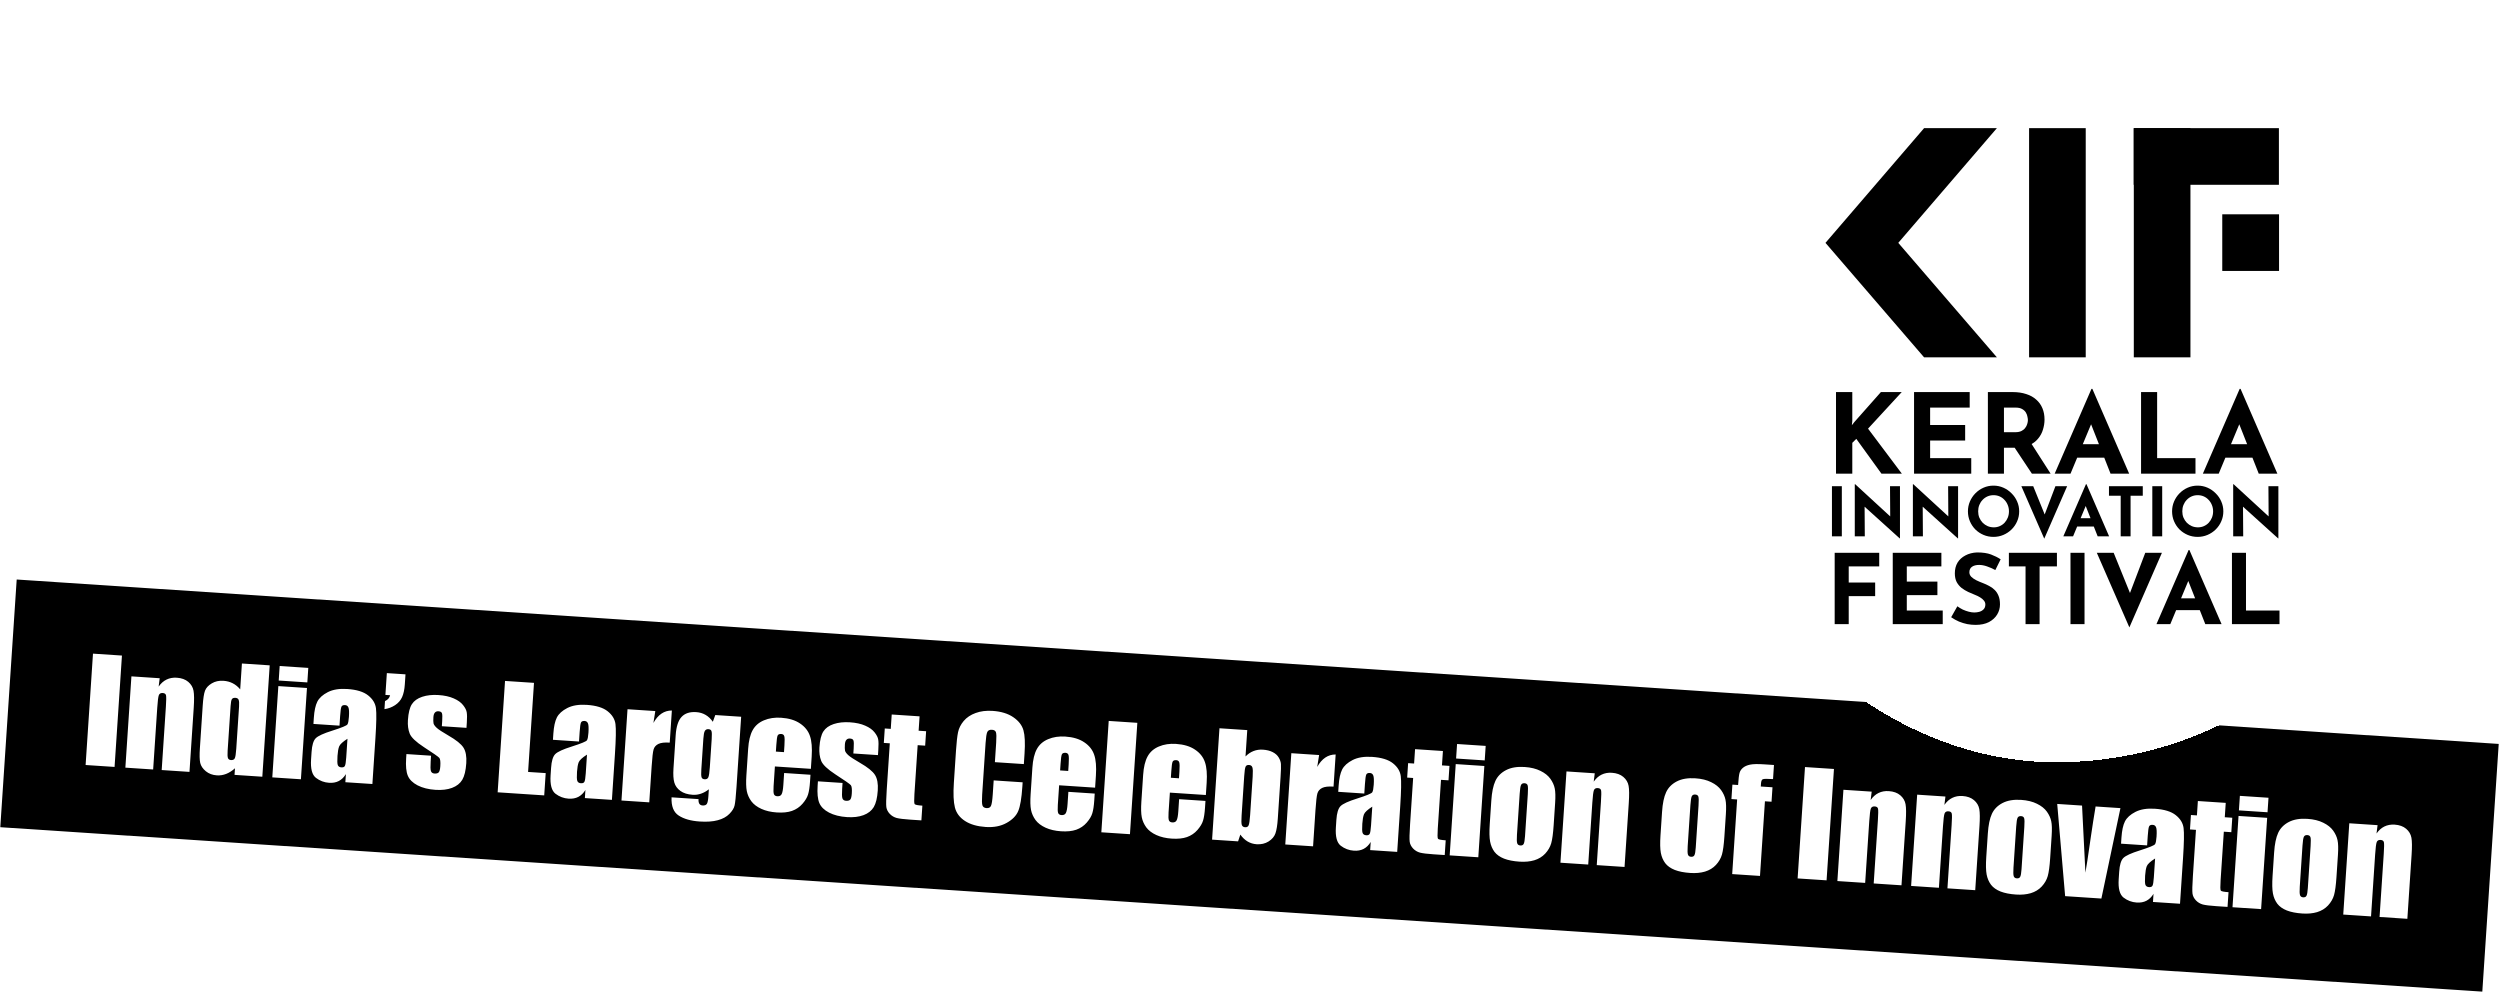 <svg width="997" height="396" viewBox="0 0 997 396" fill="none" xmlns="http://www.w3.org/2000/svg">
<rect x="7.126" y="231.639" width="991" height="98" transform="rotate(3.79 7.126 231.639)" fill="#E8422E" stroke="#0D99FF" style="fill:#E8422E;fill:color(display-p3 0.91 0.259 0.18);fill-opacity:1;stroke:#0D99FF;stroke:color(display-p3 0.051 0.6 1);stroke-opacity:1;"/>
<path d="M48.632 261.436L45.689 305.85L34.14 305.085L37.082 260.671L48.632 261.436ZM63.683 270.479L63.269 273.813C64.162 272.531 65.207 271.599 66.403 271.017C67.618 270.418 68.984 270.169 70.502 270.27C72.404 270.396 73.929 270.947 75.077 271.923C76.225 272.899 76.927 274.084 77.183 275.479C77.441 276.855 77.465 279.134 77.254 282.317L75.564 307.829L64.481 307.095L66.151 281.884C66.317 279.379 66.336 277.846 66.208 277.287C66.079 276.727 65.64 276.422 64.891 276.373C64.104 276.321 63.589 276.608 63.346 277.235C63.103 277.843 62.891 279.519 62.709 282.262L61.079 306.87L49.996 306.136L52.408 269.732L63.683 270.479ZM107.557 265.34L104.615 309.754L93.532 309.02L93.707 306.386C92.573 307.413 91.403 308.162 90.196 308.633C88.99 309.104 87.746 309.298 86.466 309.213C84.747 309.099 83.286 308.552 82.083 307.572C80.882 306.574 80.138 305.469 79.851 304.256C79.582 303.044 79.537 301.094 79.715 298.405L80.843 281.37C81.029 278.572 81.334 276.599 81.759 275.451C82.202 274.305 83.093 273.335 84.431 272.542C85.771 271.731 87.328 271.384 89.102 271.502C90.473 271.592 91.71 271.922 92.811 272.491C93.93 273.061 94.924 273.871 95.791 274.921L96.475 264.606L107.557 265.34ZM95.337 281.779C95.425 280.444 95.366 279.54 95.158 279.067C94.969 278.595 94.536 278.337 93.859 278.292C93.201 278.248 92.739 278.429 92.474 278.834C92.227 279.222 92.057 280.129 91.963 281.555L90.781 299.387C90.683 300.868 90.728 301.854 90.916 302.344C91.105 302.815 91.511 303.072 92.133 303.113C92.846 303.16 93.338 302.936 93.61 302.439C93.883 301.925 94.087 300.653 94.221 298.622L95.337 281.779ZM122.947 266.359L122.564 272.148L111.152 271.392L111.535 265.603L122.947 266.359ZM122.417 274.37L120.005 310.773L108.593 310.017L111.004 273.614L122.417 274.37ZM135.391 289.392L124.994 288.703L125.156 286.261C125.342 283.445 125.806 281.299 126.546 279.823C127.307 278.331 128.704 277.064 130.738 276.023C132.773 274.982 135.354 274.566 138.481 274.773C142.23 275.021 145.011 275.876 146.825 277.337C148.64 278.78 149.675 280.483 149.931 282.447C150.187 284.393 150.117 288.374 149.718 294.391L148.508 312.661L137.727 311.947L137.941 308.71C137.178 309.964 136.236 310.884 135.113 311.471C134.01 312.041 132.718 312.277 131.236 312.178C129.298 312.05 127.55 311.392 125.994 310.206C124.457 309.002 123.811 306.562 124.054 302.886L124.252 299.896C124.433 297.171 124.986 295.343 125.911 294.412C126.836 293.481 129.043 292.47 132.531 291.379C136.265 290.194 138.277 289.362 138.565 288.886C138.854 288.409 139.049 287.411 139.149 285.893C139.275 283.991 139.211 282.747 138.956 282.161C138.72 281.557 138.273 281.234 137.615 281.19C136.865 281.141 136.382 281.357 136.167 281.838C135.952 282.302 135.778 283.548 135.643 285.578L135.391 289.392ZM138.572 294.617C136.712 295.798 135.606 296.818 135.255 297.676C134.923 298.536 134.702 299.789 134.593 301.435C134.468 303.318 134.507 304.542 134.708 305.107C134.928 305.672 135.403 305.98 136.135 306.028C136.83 306.074 137.292 305.893 137.521 305.486C137.769 305.062 137.954 303.935 138.075 302.106L138.572 294.617ZM161.71 268.927L161.446 272.905C161.309 274.972 160.949 276.665 160.366 277.986C159.784 279.288 158.849 280.365 157.562 281.217C156.294 282.051 154.881 282.582 153.323 282.81L153.536 279.6C154.673 279.069 155.349 278.287 155.565 277.255L153.699 277.131L154.275 268.435L161.71 268.927ZM186.031 290.266L176.21 289.616L176.341 287.641C176.452 285.958 176.422 284.891 176.25 284.439C176.097 283.969 175.637 283.709 174.869 283.658C174.247 283.617 173.767 283.796 173.428 284.197C173.09 284.578 172.894 285.181 172.84 286.004C172.766 287.119 172.784 287.947 172.896 288.487C173.026 289.01 173.455 289.608 174.182 290.281C174.927 290.955 176.468 291.966 178.803 293.314C181.917 295.101 183.932 296.722 184.845 298.178C185.759 299.635 186.128 301.689 185.953 304.341C185.756 307.304 185.224 309.519 184.355 310.986C183.488 312.435 182.122 313.51 180.256 314.213C178.411 314.899 176.217 315.158 173.675 314.99C170.858 314.803 168.473 314.204 166.52 313.193C164.585 312.183 163.292 310.904 162.641 309.354C161.991 307.805 161.766 305.512 161.967 302.477L162.083 300.721L171.904 301.371L171.752 303.676C171.622 305.633 171.657 306.912 171.856 307.513C172.073 308.115 172.547 308.44 173.279 308.489C174.065 308.541 174.627 308.385 174.963 308.022C175.301 307.64 175.511 306.818 175.595 305.556C175.71 303.819 175.581 302.717 175.208 302.252C174.816 301.785 172.753 300.344 169.019 297.929C165.885 295.885 164.01 294.098 163.395 292.569C162.781 291.022 162.542 289.225 162.678 287.176C162.87 284.269 163.396 282.154 164.255 280.834C165.115 279.494 166.485 278.511 168.363 277.882C170.26 277.254 172.424 277.021 174.857 277.182C177.271 277.342 179.299 277.789 180.94 278.522C182.601 279.238 183.846 280.129 184.676 281.194C185.523 282.261 186.01 283.23 186.136 284.102C186.28 284.974 186.292 286.325 186.171 288.154L186.031 290.266ZM212.954 272.322L210.601 307.847L217.624 308.313L217.035 317.201L198.463 315.971L201.405 271.557L212.954 272.322ZM230.912 295.719L220.515 295.031L220.677 292.589C220.863 289.773 221.327 287.627 222.068 286.151C222.828 284.659 224.225 283.392 226.259 282.351C228.294 281.31 230.875 280.893 234.002 281.1C237.751 281.349 240.533 282.204 242.346 283.665C244.161 285.107 245.196 286.811 245.452 288.775C245.709 290.721 245.638 294.702 245.239 300.719L244.029 318.989L233.248 318.275L233.462 315.038C232.7 316.292 231.757 317.212 230.634 317.799C229.531 318.369 228.239 318.604 226.757 318.506C224.819 318.378 223.071 317.72 221.515 316.533C219.979 315.329 219.332 312.889 219.575 309.213L219.774 306.223C219.954 303.498 220.507 301.67 221.432 300.74C222.357 299.809 224.564 298.798 228.053 297.707C231.787 296.521 233.798 295.69 234.087 295.213C234.375 294.737 234.57 293.739 234.671 292.221C234.797 290.319 234.732 289.075 234.477 288.489C234.241 287.885 233.795 287.562 233.136 287.518C232.386 287.468 231.904 287.684 231.688 288.166C231.474 288.63 231.299 289.876 231.165 291.906L230.912 295.719ZM234.093 300.945C232.233 302.126 231.127 303.146 230.777 304.004C230.444 304.864 230.223 306.116 230.114 307.762C229.99 309.646 230.028 310.87 230.229 311.435C230.449 312 230.925 312.307 231.656 312.356C232.351 312.402 232.813 312.221 233.042 311.814C233.291 311.389 233.475 310.263 233.597 308.434L234.093 300.945ZM261.336 283.573L260.581 288.317C262.417 285.003 264.869 283.347 267.937 283.348L267.088 296.16C265.058 296.025 263.549 296.201 262.562 296.686C261.574 297.172 260.938 297.901 260.653 298.874C260.37 299.829 260.111 302.071 259.877 305.601L258.925 319.976L247.842 319.242L250.254 282.838L261.336 283.573ZM295.573 285.84L293.715 313.877C293.465 317.663 293.211 320.107 292.954 321.211C292.717 322.297 292.027 323.418 290.885 324.573C289.742 325.746 288.198 326.59 286.254 327.104C284.327 327.638 281.927 327.809 279.056 327.619C275.526 327.385 272.732 326.594 270.672 325.245C268.611 323.915 267.66 321.491 267.819 317.975L278.573 318.687C278.466 320.297 278.998 321.14 280.169 321.218C281.01 321.274 281.584 321.064 281.891 320.588C282.198 320.112 282.404 319.088 282.508 317.515L282.69 314.772C281.682 315.569 280.633 316.151 279.543 316.52C278.472 316.89 277.36 317.037 276.208 316.96C274.214 316.828 272.595 316.317 271.35 315.426C270.123 314.537 269.315 313.427 268.925 312.097C268.537 310.749 268.423 308.867 268.583 306.453L269.459 293.231C269.688 289.774 270.474 287.328 271.818 285.893C273.162 284.457 275.106 283.823 277.648 283.992C279.038 284.084 280.281 284.451 281.377 285.093C282.492 285.736 283.46 286.655 284.281 287.848L285.258 285.157L295.573 285.84ZM283.823 294.761C283.933 293.097 283.903 292.029 283.732 291.559C283.579 291.089 283.174 290.833 282.515 290.789C281.875 290.747 281.4 290.982 281.091 291.494C280.801 291.989 280.605 293.005 280.503 294.541L279.693 306.776C279.585 308.404 279.615 309.471 279.784 309.978C279.953 310.467 280.358 310.733 280.998 310.775C281.73 310.824 282.225 310.562 282.483 309.992C282.741 309.421 282.939 308.102 283.076 306.036L283.823 294.761ZM323.376 306.611L309.028 305.661L308.507 313.534C308.398 315.18 308.446 316.249 308.652 316.74C308.859 317.231 309.3 317.499 309.977 317.544C310.818 317.6 311.397 317.326 311.712 316.722C312.047 316.102 312.275 314.886 312.394 313.075L312.712 308.275L323.219 308.971L323.041 311.659C322.892 313.908 322.631 315.627 322.259 316.815C321.904 318.004 321.161 319.249 320.027 320.552C318.894 321.854 317.5 322.8 315.844 323.388C314.208 323.96 312.183 324.165 309.769 324.005C307.428 323.85 305.384 323.375 303.637 322.58C301.889 321.784 300.551 320.768 299.623 319.531C298.714 318.277 298.114 316.933 297.824 315.499C297.534 314.047 297.479 311.968 297.658 309.261L298.361 298.645C298.572 295.462 299.168 292.985 300.149 291.213C301.131 289.423 302.632 288.108 304.653 287.269C306.676 286.411 308.958 286.066 311.5 286.234C314.609 286.44 317.13 287.204 319.063 288.526C321.015 289.831 322.329 291.489 323.004 293.499C323.699 295.492 323.929 298.253 323.695 301.783L323.376 306.611ZM312.658 299.95L312.834 297.289C312.959 295.405 312.939 294.182 312.774 293.62C312.609 293.058 312.216 292.757 311.594 292.716C310.826 292.665 310.335 292.871 310.12 293.334C309.907 293.779 309.733 295.026 309.597 297.074L309.421 299.735L312.658 299.95ZM350.134 301.137L340.313 300.487L340.444 298.512C340.556 296.829 340.525 295.762 340.353 295.31C340.201 294.84 339.74 294.58 338.972 294.529C338.35 294.488 337.87 294.667 337.531 295.067C337.194 295.449 336.998 296.052 336.943 296.875C336.869 297.99 336.888 298.818 336.999 299.358C337.13 299.881 337.558 300.479 338.285 301.152C339.031 301.825 340.571 302.837 342.906 304.185C346.021 305.972 348.035 307.593 348.949 309.049C349.863 310.506 350.232 312.56 350.056 315.212C349.86 318.175 349.327 320.39 348.459 321.857C347.591 323.305 346.225 324.381 344.36 325.084C342.514 325.77 340.32 326.029 337.778 325.861C334.962 325.674 332.577 325.075 330.623 324.064C328.688 323.054 327.395 321.775 326.744 320.225C326.094 318.676 325.869 316.383 326.07 313.348L326.187 311.592L336.008 312.242L335.855 314.547C335.725 316.504 335.76 317.783 335.959 318.384C336.176 318.986 336.651 319.311 337.382 319.36C338.169 319.412 338.73 319.256 339.066 318.892C339.404 318.511 339.615 317.689 339.698 316.427C339.813 314.69 339.684 313.588 339.311 313.123C338.919 312.656 336.856 311.215 333.122 308.8C329.988 306.755 328.113 304.969 327.498 303.44C326.884 301.893 326.645 300.096 326.781 298.047C326.973 295.14 327.499 293.025 328.358 291.704C329.218 290.365 330.588 289.382 332.466 288.753C334.363 288.125 336.528 287.892 338.96 288.053C341.374 288.213 343.402 288.66 345.043 289.393C346.704 290.109 347.949 291 348.779 292.065C349.627 293.132 350.114 294.101 350.239 294.973C350.384 295.845 350.395 297.196 350.274 299.025L350.134 301.137ZM366.726 285.677L366.346 291.411L369.336 291.609L368.955 297.37L365.964 297.171L364.674 316.649C364.516 319.045 364.546 320.388 364.766 320.678C365.003 320.969 366.028 321.174 367.838 321.294L367.449 327.165L362.978 326.869C360.454 326.702 358.659 326.482 357.593 326.209C356.529 325.918 355.61 325.37 354.837 324.566C354.065 323.744 353.61 322.841 353.473 321.858C353.337 320.857 353.389 318.546 353.629 314.925L354.854 296.435L352.468 296.277L352.849 290.516L355.236 290.675L355.616 284.941L366.726 285.677ZM408.31 304.716L396.761 303.951L397.273 296.215C397.422 293.965 397.387 292.558 397.167 291.992C396.967 291.409 396.446 291.09 395.605 291.034C394.654 290.971 394.028 291.27 393.727 291.929C393.426 292.589 393.201 294.044 393.052 296.293L391.686 316.923C391.543 319.081 391.578 320.497 391.79 321.173C392.002 321.848 392.557 322.216 393.453 322.275C394.312 322.332 394.892 322.04 395.192 321.398C395.51 320.758 395.749 319.222 395.91 316.789L396.279 311.22L407.828 311.985L407.714 313.714C407.41 318.304 406.865 321.538 406.079 323.414C405.312 325.292 403.765 326.88 401.438 328.177C399.129 329.475 396.347 330.016 393.092 329.801C389.709 329.576 386.96 328.779 384.847 327.408C382.733 326.038 381.391 324.25 380.821 322.044C380.252 319.821 380.112 316.533 380.4 312.18L381.26 299.204C381.472 296.004 381.74 293.615 382.065 292.039C382.391 290.444 383.143 288.941 384.32 287.531C385.515 286.123 387.101 285.061 389.077 284.347C391.073 283.616 393.323 283.334 395.829 283.5C399.23 283.725 401.994 284.569 404.12 286.033C406.245 287.496 407.59 289.238 408.154 291.259C408.72 293.262 408.865 296.34 408.59 300.491L408.31 304.716ZM436.728 314.12L422.381 313.17L421.859 321.043C421.75 322.689 421.799 323.758 422.005 324.249C422.211 324.74 422.653 325.008 423.329 325.053C424.171 325.109 424.749 324.835 425.065 324.231C425.4 323.611 425.627 322.395 425.747 320.584L426.065 315.784L436.572 316.48L436.394 319.168C436.245 321.417 435.984 323.136 435.611 324.324C435.257 325.513 434.513 326.758 433.38 328.061C432.247 329.363 430.852 330.309 429.197 330.897C427.561 331.469 425.536 331.674 423.122 331.514C420.781 331.359 418.737 330.884 416.989 330.089C415.242 329.293 413.904 328.277 412.976 327.04C412.067 325.786 411.467 324.442 411.176 323.008C410.887 321.556 410.831 319.477 411.011 316.77L411.714 306.154C411.925 302.971 412.521 300.494 413.501 298.722C414.483 296.932 415.985 295.617 418.006 294.778C420.028 293.92 422.31 293.575 424.852 293.743C427.961 293.949 430.482 294.713 432.415 296.035C434.368 297.34 435.682 298.998 436.357 301.008C437.051 303.001 437.282 305.762 437.048 309.292L436.728 314.12ZM426.01 307.459L426.187 304.798C426.311 302.914 426.291 301.691 426.127 301.129C425.962 300.567 425.568 300.266 424.947 300.225C424.178 300.174 423.687 300.38 423.473 300.843C423.26 301.288 423.085 302.535 422.95 304.583L422.773 307.244L426.01 307.459ZM453.568 288.261L450.626 332.675L439.214 331.919L442.156 287.505L453.568 288.261ZM480.895 317.046L466.548 316.096L466.026 323.969C465.917 325.615 465.966 326.684 466.172 327.175C466.378 327.666 466.82 327.934 467.496 327.979C468.338 328.035 468.916 327.761 469.231 327.157C469.566 326.536 469.794 325.321 469.914 323.51L470.232 318.709L480.739 319.405L480.561 322.094C480.412 324.343 480.151 326.062 479.778 327.25C479.424 328.438 478.68 329.684 477.547 330.987C476.413 332.289 475.019 333.235 473.364 333.823C471.728 334.394 469.703 334.6 467.289 334.44C464.948 334.285 462.904 333.81 461.156 333.014C459.409 332.219 458.071 331.203 457.142 329.966C456.234 328.711 455.634 327.368 455.343 325.934C455.053 324.482 454.998 322.403 455.178 319.696L455.881 309.079C456.092 305.897 456.687 303.42 457.668 301.648C458.65 299.858 460.152 298.543 462.173 297.703C464.195 296.845 466.477 296.501 469.019 296.669C472.128 296.875 474.649 297.639 476.582 298.961C478.535 300.266 479.849 301.924 480.524 303.934C481.218 305.927 481.449 308.688 481.215 312.218L480.895 317.046ZM470.177 310.385L470.353 307.724C470.478 305.84 470.458 304.617 470.293 304.055C470.129 303.493 469.735 303.192 469.113 303.15C468.345 303.099 467.854 303.306 467.64 303.769C467.427 304.214 467.252 305.461 467.116 307.509L466.94 310.17L470.177 310.385ZM497.406 291.165L496.71 301.672C497.694 300.672 498.761 299.953 499.911 299.515C501.08 299.059 502.323 298.875 503.64 298.963C505.158 299.063 506.459 299.388 507.543 299.937C508.627 300.487 509.433 301.211 509.961 302.109C510.49 303.007 510.781 303.872 510.836 304.702C510.91 305.533 510.858 307.293 510.68 309.982L509.593 326.387C509.416 329.057 509.101 331.038 508.648 332.331C508.215 333.606 507.307 334.685 505.926 335.567C504.547 336.431 502.951 336.803 501.141 336.683C499.842 336.597 498.645 336.233 497.549 335.591C496.471 334.95 495.503 334.031 494.645 332.836L493.75 335.532L483.38 334.845L486.323 290.431L497.406 291.165ZM499.564 309.741C499.689 307.858 499.651 306.624 499.451 306.042C499.252 305.441 498.805 305.117 498.11 305.071C497.433 305.026 496.977 305.253 496.742 305.752C496.508 306.233 496.324 307.488 496.19 309.518L495.15 325.209C495.021 327.166 495.047 328.426 495.231 328.99C495.432 329.554 495.871 329.859 496.548 329.903C497.243 329.949 497.709 329.696 497.948 329.142C498.205 328.59 498.405 327.234 498.548 325.076L499.564 309.741ZM526.063 301.109L525.308 305.853C527.144 302.54 529.596 300.884 532.663 300.885L531.815 313.696C529.785 313.562 528.276 313.737 527.289 314.223C526.301 314.709 525.665 315.438 525.38 316.411C525.097 317.366 524.838 319.608 524.604 323.138L523.652 337.513L512.569 336.778L514.981 300.375L526.063 301.109ZM544.085 316.465L533.688 315.777L533.85 313.335C534.037 310.519 534.5 308.373 535.241 306.897C536.001 305.405 537.398 304.138 539.433 303.097C541.467 302.056 544.048 301.639 547.175 301.847C550.925 302.095 553.706 302.95 555.52 304.411C557.334 305.853 558.37 307.557 558.625 309.521C558.882 311.467 558.811 315.448 558.413 321.465L557.202 339.735L546.421 339.021L546.636 335.784C545.873 337.038 544.93 337.958 543.808 338.545C542.704 339.115 541.412 339.35 539.931 339.252C537.992 339.124 536.245 338.466 534.689 337.279C533.152 336.075 532.505 333.636 532.749 329.96L532.947 326.969C533.127 324.244 533.68 322.417 534.605 321.486C535.53 320.555 537.737 319.544 541.226 318.453C544.96 317.267 546.971 316.436 547.26 315.959C547.549 315.483 547.743 314.485 547.844 312.967C547.97 311.065 547.905 309.821 547.65 309.235C547.415 308.631 546.968 308.308 546.309 308.264C545.56 308.215 545.077 308.431 544.861 308.912C544.647 309.376 544.473 310.622 544.338 312.652L544.085 316.465ZM547.266 321.691C545.406 322.872 544.301 323.892 543.95 324.75C543.617 325.61 543.397 326.863 543.288 328.508C543.163 330.392 543.201 331.616 543.403 332.181C543.622 332.746 544.098 333.053 544.829 333.102C545.524 333.148 545.986 332.967 546.215 332.56C546.464 332.136 546.649 331.009 546.77 329.18L547.266 321.691ZM575.435 299.503L575.055 305.236L578.045 305.434L577.664 311.195L574.674 310.997L573.383 330.475C573.225 332.87 573.255 334.213 573.475 334.503C573.712 334.795 574.737 335 576.547 335.12L576.158 340.991L571.687 340.695C569.163 340.528 567.368 340.308 566.303 340.035C565.238 339.744 564.319 339.196 563.546 338.392C562.774 337.569 562.319 336.667 562.182 335.684C562.046 334.683 562.099 332.372 562.338 328.751L563.563 310.261L561.177 310.103L561.558 304.342L563.945 304.5L564.325 298.767L575.435 299.503ZM592.488 297.464L592.104 303.252L580.692 302.496L581.076 296.708L592.488 297.464ZM591.957 305.474L589.546 341.878L578.134 341.122L580.545 304.718L591.957 305.474ZM620.189 320.184L619.598 329.1C619.382 332.374 619.058 334.768 618.627 336.282C618.197 337.778 617.398 339.158 616.231 340.422C615.065 341.667 613.61 342.553 611.867 343.081C610.143 343.591 608.184 343.774 605.989 343.628C603.538 343.466 601.48 343.063 599.815 342.42C598.15 341.759 596.878 340.857 595.999 339.715C595.139 338.556 594.558 337.195 594.258 335.632C593.958 334.051 593.911 331.715 594.116 328.624L594.734 319.297C594.958 315.914 595.499 313.295 596.356 311.442C597.214 309.588 598.632 308.148 600.61 307.122C602.588 306.096 605.059 305.681 608.022 305.877C610.509 306.042 612.615 306.558 614.339 307.425C616.083 308.276 617.4 309.327 618.29 310.58C619.181 311.833 619.758 313.102 620.022 314.387C620.304 315.673 620.36 317.606 620.189 320.184ZM609.288 316.707C609.412 314.841 609.388 313.664 609.219 313.176C609.05 312.668 608.637 312.393 607.979 312.349C607.32 312.306 606.865 312.524 606.613 313.003C606.362 313.464 606.174 314.627 606.051 316.492L604.962 332.925C604.848 334.644 604.884 335.776 605.068 336.321C605.254 336.847 605.666 337.132 606.306 337.174C606.965 337.218 607.41 337.009 607.643 336.546C607.894 336.086 608.072 335.069 608.176 333.496L609.288 316.707ZM635.987 308.391L635.573 311.725C636.466 310.443 637.511 309.512 638.706 308.929C639.922 308.33 641.288 308.081 642.806 308.182C644.708 308.308 646.233 308.859 647.381 309.835C648.529 310.811 649.231 311.996 649.487 313.391C649.745 314.767 649.769 317.047 649.558 320.229L647.868 345.741L636.785 345.007L638.455 319.796C638.621 317.291 638.64 315.758 638.512 315.199C638.383 314.639 637.944 314.334 637.194 314.285C636.408 314.233 635.893 314.52 635.65 315.147C635.407 315.755 635.195 317.431 635.013 320.174L633.383 344.782L622.3 344.048L624.712 307.644L635.987 308.391ZM688.277 324.695L687.687 333.611C687.47 336.884 687.146 339.278 686.715 340.793C686.285 342.289 685.487 343.669 684.319 344.932C683.153 346.178 681.698 347.064 679.955 347.591C678.231 348.102 676.272 348.284 674.077 348.139C671.627 347.976 669.569 347.574 667.903 346.931C666.238 346.269 664.966 345.368 664.087 344.226C663.227 343.067 662.647 341.706 662.346 340.143C662.047 338.562 661.999 336.226 662.204 333.135L662.822 323.808C663.046 320.424 663.587 317.806 664.444 315.952C665.302 314.099 666.72 312.659 668.698 311.633C670.677 310.606 673.147 310.191 676.11 310.388C678.597 310.553 680.703 311.069 682.427 311.936C684.171 312.786 685.488 313.838 686.379 315.091C687.269 316.344 687.846 317.613 688.11 318.898C688.393 320.184 688.448 322.116 688.277 324.695ZM677.376 321.217C677.5 319.352 677.477 318.175 677.307 317.686C677.139 317.179 676.725 316.904 676.067 316.86C675.408 316.816 674.953 317.034 674.701 317.513C674.45 317.974 674.263 319.138 674.139 321.003L673.051 337.435C672.937 339.154 672.972 340.286 673.156 340.831C673.342 341.358 673.755 341.642 674.395 341.685C675.053 341.728 675.499 341.519 675.731 341.057C675.982 340.596 676.16 339.579 676.264 338.006L677.376 321.217ZM707.459 305.08L707.086 310.704C704.8 310.552 703.44 310.573 703.004 310.764C702.589 310.939 702.348 311.52 702.283 312.507L702.206 313.659L706.87 313.968L706.488 319.729L703.855 319.555L701.883 349.319L690.8 348.585L692.772 318.821L690.495 318.67L690.877 312.909L693.154 313.06C693.312 310.664 693.501 309.069 693.719 308.275C693.936 307.482 694.386 306.795 695.067 306.216C695.768 305.619 696.715 305.195 697.907 304.943C699.099 304.692 700.93 304.648 703.399 304.811L707.459 305.08ZM731.38 306.665L728.438 351.079L716.889 350.314L719.831 305.9L731.38 306.665ZM746.431 315.707L746.018 319.042C746.911 317.76 747.955 316.828 749.151 316.246C750.366 315.647 751.733 315.397 753.251 315.498C755.153 315.624 756.678 316.175 757.826 317.151C758.973 318.127 759.675 319.313 759.932 320.707C760.19 322.084 760.213 324.363 760.003 327.545L758.312 353.058L747.23 352.323L748.9 327.113C749.066 324.607 749.085 323.075 748.956 322.515C748.828 321.955 748.389 321.651 747.639 321.601C746.853 321.549 746.338 321.836 746.094 322.463C745.852 323.072 745.64 324.748 745.458 327.491L743.828 352.098L732.745 351.364L735.157 314.961L746.431 315.707ZM775.839 317.656L775.426 320.99C776.319 319.708 777.363 318.776 778.559 318.194C779.774 317.595 781.141 317.345 782.659 317.446C784.561 317.572 786.086 318.123 787.234 319.099C788.381 320.075 789.083 321.261 789.34 322.655C789.598 324.032 789.621 326.311 789.411 329.493L787.72 355.006L776.638 354.272L778.308 329.061C778.474 326.555 778.493 325.023 778.364 324.463C778.236 323.904 777.797 323.599 777.047 323.549C776.261 323.497 775.746 323.785 775.502 324.411C775.26 325.02 775.048 326.696 774.866 329.439L773.236 354.046L762.153 353.312L764.565 316.909L775.839 317.656ZM818.199 333.301L817.609 342.217C817.392 345.491 817.068 347.885 816.637 349.399C816.207 350.895 815.409 352.275 814.241 353.539C813.075 354.784 811.62 355.671 809.877 356.198C808.153 356.708 806.194 356.891 803.999 356.745C801.549 356.583 799.491 356.18 797.825 355.537C796.16 354.876 794.888 353.974 794.009 352.832C793.149 351.673 792.569 350.312 792.268 348.749C791.969 347.168 791.921 344.832 792.126 341.741L792.744 332.414C792.968 329.031 793.509 326.412 794.366 324.559C795.224 322.705 796.642 321.265 798.62 320.239C800.599 319.213 803.069 318.798 806.032 318.994C808.519 319.159 810.625 319.675 812.349 320.543C814.093 321.393 815.41 322.444 816.301 323.697C817.191 324.95 817.768 326.219 818.032 327.504C818.315 328.79 818.37 330.723 818.199 333.301ZM807.298 329.824C807.422 327.959 807.399 326.781 807.229 326.293C807.061 325.786 806.647 325.51 805.989 325.467C805.33 325.423 804.875 325.641 804.623 326.12C804.372 326.581 804.185 327.744 804.061 329.61L802.973 346.042C802.859 347.761 802.894 348.893 803.078 349.438C803.264 349.965 803.677 350.249 804.317 350.291C804.975 350.335 805.421 350.126 805.653 349.664C805.904 349.203 806.082 348.186 806.186 346.613L807.298 329.824ZM845.629 322.279L838.032 358.339L823.575 357.381L820.418 320.609L830.321 321.265L831.662 348.025C832.028 346.102 832.745 341.374 833.814 333.84C834.423 329.637 835.06 325.565 835.725 321.623L845.629 322.279ZM856.271 337.146L845.874 336.457L846.036 334.016C846.223 331.199 846.686 329.053 847.427 327.578C848.187 326.085 849.584 324.819 851.619 323.778C853.653 322.737 856.234 322.32 859.361 322.527C863.11 322.776 865.892 323.63 867.705 325.091C869.52 326.534 870.555 328.237 870.811 330.202C871.068 332.147 870.997 336.129 870.598 342.146L869.388 360.416L858.607 359.702L858.821 356.465C858.059 357.718 857.116 358.638 855.993 359.225C854.89 359.795 853.598 360.031 852.117 359.933C850.178 359.805 848.431 359.147 846.874 357.96C845.338 356.756 844.691 354.316 844.935 350.64L845.133 347.65C845.313 344.925 845.866 343.097 846.791 342.167C847.716 341.236 849.923 340.225 853.412 339.133C857.146 337.948 859.157 337.117 859.446 336.64C859.735 336.163 859.929 335.166 860.03 333.648C860.156 331.746 860.091 330.502 859.836 329.915C859.601 329.312 859.154 328.988 858.495 328.945C857.745 328.895 857.263 329.111 857.047 329.593C856.833 330.056 856.658 331.303 856.524 333.333L856.271 337.146ZM859.452 342.371C857.592 343.552 856.487 344.572 856.136 345.431C855.803 346.29 855.583 347.543 855.473 349.189C855.349 351.073 855.387 352.297 855.588 352.861C855.808 353.427 856.284 353.734 857.015 353.782C857.71 353.828 858.172 353.648 858.401 353.241C858.65 352.816 858.835 351.69 858.956 349.861L859.452 342.371ZM887.621 320.184L887.241 325.917L890.231 326.115L889.85 331.876L886.859 331.678L885.569 351.155C885.41 353.551 885.441 354.894 885.66 355.184C885.898 355.475 886.923 355.681 888.733 355.801L888.344 361.672L883.873 361.375C881.349 361.208 879.554 360.988 878.488 360.716C877.424 360.425 876.505 359.877 875.732 359.073C874.96 358.25 874.505 357.347 874.368 356.365C874.232 355.364 874.284 353.053 874.524 349.432L875.749 330.942L873.362 330.784L873.744 325.023L876.131 325.181L876.511 319.448L887.621 320.184ZM904.674 318.145L904.29 323.933L892.878 323.177L893.261 317.389L904.674 318.145ZM904.143 326.155L901.731 362.558L890.319 361.802L892.731 325.399L904.143 326.155ZM932.375 340.865L931.784 349.781C931.567 353.054 931.243 355.448 930.813 356.963C930.383 358.459 929.584 359.839 928.417 361.102C927.25 362.348 925.796 363.234 924.052 363.761C922.329 364.272 920.37 364.454 918.175 364.309C915.724 364.147 913.666 363.744 912 363.101C910.336 362.44 909.064 361.538 908.184 360.396C907.324 359.237 906.744 357.876 906.443 356.313C906.144 354.732 906.097 352.396 906.301 349.305L906.919 339.978C907.143 336.594 907.684 333.976 908.542 332.122C909.399 330.269 910.817 328.829 912.796 327.803C914.774 326.777 917.245 326.362 920.207 326.558C922.695 326.723 924.8 327.239 926.525 328.106C928.268 328.956 929.586 330.008 930.476 331.261C931.367 332.514 931.944 333.783 932.208 335.068C932.49 336.354 932.546 338.286 932.375 340.865ZM921.474 337.388C921.597 335.522 921.574 334.345 921.405 333.856C921.236 333.349 920.823 333.074 920.164 333.03C919.506 332.986 919.051 333.204 918.798 333.684C918.547 334.144 918.36 335.308 918.237 337.173L917.148 353.605C917.034 355.325 917.069 356.457 917.254 357.001C917.439 357.528 917.852 357.813 918.492 357.855C919.151 357.899 919.596 357.689 919.829 357.227C920.08 356.766 920.257 355.749 920.362 354.176L921.474 337.388ZM948.173 329.072L947.759 332.406C948.652 331.124 949.697 330.192 950.892 329.61C952.108 329.011 953.474 328.762 954.992 328.862C956.894 328.988 958.419 329.539 959.567 330.515C960.714 331.491 961.417 332.677 961.673 334.071C961.931 335.448 961.955 337.727 961.744 340.909L960.054 366.422L948.971 365.688L950.641 340.477C950.807 337.971 950.826 336.439 950.697 335.879C950.569 335.32 950.13 335.015 949.38 334.965C948.594 334.913 948.079 335.201 947.835 335.827C947.593 336.436 947.381 338.112 947.199 340.855L945.569 365.462L934.486 364.728L936.898 328.325L948.173 329.072Z" fill="white" style="fill:white;fill-opacity:1;"/>
<g filter="url(#filter0_d_2005_1923)">
<rect x="666.998" y="2" width="300" height="300" rx="150" fill="white" style="fill:white;fill-opacity:1;" shape-rendering="crispEdges"/>
<path d="M870.55 49.105H847.961V140.505H870.55V49.105Z" fill="#F9421E" style="fill:#F9421E;fill:color(display-p3 0.977 0.259 0.118);fill-opacity:1;"/>
<path d="M828.788 49.105H806.199V140.505H828.788V49.105Z" fill="#00AEEF" style="fill:#00AEEF;fill:color(display-p3 0 0.682 0.937);fill-opacity:1;"/>
<path d="M905.827 49.105H847.928V71.694H905.827V49.105Z" fill="#F9421E" style="fill:#F9421E;fill:color(display-p3 0.977 0.259 0.118);fill-opacity:1;"/>
<path d="M905.884 83.464H883.24V106.053H905.884V83.464Z" fill="#F9421E" style="fill:#F9421E;fill:color(display-p3 0.977 0.259 0.118);fill-opacity:1;"/>
<path d="M793.359 49.105H764.327L724.998 94.852L764.327 140.505H793.359L754.031 94.852L793.359 49.105Z" fill="#22B244" style="fill:#22B244;fill:color(display-p3 0.133 0.698 0.267);fill-opacity:1;"/>
<path d="M735.696 165.94L735.519 167.576L736.492 166.338L747.102 154.358H755.413L741.974 168.946L755.457 186.895H747.323L737.288 173.014L735.696 174.605V186.895H729.198V154.358H735.696V165.94ZM760.324 154.358H782.516V160.547H766.734V167.488H780.703V173.677H766.734V180.706H783.135V186.895H760.324V154.358ZM799.625 154.358C801.658 154.358 803.471 154.623 805.062 155.154C806.654 155.655 807.98 156.392 809.041 157.364C810.131 158.307 810.957 159.457 811.516 160.812C812.076 162.139 812.356 163.642 812.356 165.321C812.356 166.648 812.15 167.974 811.738 169.3C811.354 170.626 810.706 171.835 809.792 172.925C808.908 174.016 807.729 174.9 806.256 175.578C804.782 176.226 802.955 176.55 800.774 176.55H796.177V186.895H789.767V154.358H799.625ZM800.73 170.361C801.703 170.361 802.513 170.199 803.161 169.875C803.81 169.551 804.311 169.138 804.664 168.637C805.048 168.136 805.313 167.62 805.46 167.09C805.637 166.53 805.725 166.014 805.725 165.543C805.725 165.189 805.666 164.747 805.549 164.216C805.46 163.656 805.254 163.096 804.93 162.536C804.605 161.976 804.104 161.505 803.427 161.122C802.778 160.739 801.894 160.547 800.774 160.547H796.177V170.361H800.73ZM806.742 174.34L814.788 186.895H807.317L799.094 174.517L806.742 174.34ZM816.403 186.895L831.08 153.076H831.434L846.111 186.895H838.684L829.312 163.111L833.954 159.928L822.725 186.895H816.403ZM826.438 175.135H836.208L838.463 180.529H824.449L826.438 175.135ZM850.854 154.358H857.264V180.706H872.559V186.895H850.854V154.358ZM875.504 186.895L890.181 153.076H890.535L905.212 186.895H897.785L888.413 163.111L893.055 159.928L881.826 186.895H875.504ZM885.539 175.135H895.309L897.564 180.529H883.55L885.539 175.135ZM727.58 191.888H731.522V211.895H727.58V191.888ZM754.599 212.71L739.431 199.01L740.6 199.662L740.681 211.895H736.685V191.1H736.848L751.69 204.746L750.82 204.365L750.739 191.888H754.707V212.71H754.599ZM777.773 212.71L762.605 199.01L763.774 199.662L763.855 211.895H759.859V191.1H760.022L774.864 204.746L773.994 204.365L773.913 191.888H777.881V212.71H777.773ZM781.81 201.919C781.81 200.541 782.073 199.237 782.598 198.004C783.124 196.772 783.849 195.685 784.773 194.742C785.715 193.782 786.803 193.03 788.035 192.486C789.267 191.943 790.59 191.671 792.004 191.671C793.399 191.671 794.713 191.943 795.945 192.486C797.177 193.03 798.265 193.782 799.207 194.742C800.167 195.685 800.91 196.772 801.436 198.004C801.979 199.237 802.251 200.541 802.251 201.919C802.251 203.332 801.979 204.655 801.436 205.887C800.91 207.12 800.167 208.207 799.207 209.149C798.265 210.073 797.177 210.798 795.945 211.324C794.713 211.849 793.399 212.112 792.004 212.112C790.59 212.112 789.267 211.849 788.035 211.324C786.803 210.798 785.715 210.073 784.773 209.149C783.849 208.207 783.124 207.12 782.598 205.887C782.073 204.655 781.81 203.332 781.81 201.919ZM785.888 201.919C785.888 202.807 786.042 203.64 786.35 204.419C786.676 205.18 787.12 205.86 787.682 206.458C788.261 207.038 788.923 207.491 789.666 207.817C790.427 208.143 791.252 208.306 792.139 208.306C792.991 208.306 793.779 208.143 794.504 207.817C795.247 207.491 795.891 207.038 796.434 206.458C796.978 205.86 797.404 205.18 797.712 204.419C798.02 203.64 798.174 202.807 798.174 201.919C798.174 201.013 798.011 200.17 797.685 199.391C797.377 198.611 796.942 197.932 796.38 197.352C795.836 196.754 795.193 196.292 794.45 195.966C793.707 195.639 792.901 195.476 792.031 195.476C791.161 195.476 790.355 195.639 789.612 195.966C788.869 196.292 788.216 196.754 787.654 197.352C787.093 197.932 786.658 198.611 786.35 199.391C786.042 200.17 785.888 201.013 785.888 201.919ZM807.844 191.888L813.688 206.295L811.405 205.833L816.706 191.888H821.381L812.248 212.819L803.115 191.888H807.844ZM819.852 211.895L828.876 191.1H829.094L838.118 211.895H833.552L827.789 197.27L830.643 195.313L823.739 211.895H819.852ZM826.022 204.664H832.03L833.416 207.98H824.799L826.022 204.664ZM838.056 191.888H851.539V195.694H846.673V211.895H842.732V195.694H838.056V191.888ZM855.343 191.888H859.284V211.895H855.343V191.888ZM863.224 201.919C863.224 200.541 863.487 199.237 864.013 198.004C864.538 196.772 865.263 195.685 866.187 194.742C867.13 193.782 868.217 193.03 869.449 192.486C870.682 191.943 872.004 191.671 873.418 191.671C874.813 191.671 876.127 191.943 877.359 192.486C878.592 193.03 879.679 193.782 880.621 194.742C881.582 195.685 882.325 196.772 882.85 198.004C883.394 199.237 883.666 200.541 883.666 201.919C883.666 203.332 883.394 204.655 882.85 205.887C882.325 207.12 881.582 208.207 880.621 209.149C879.679 210.073 878.592 210.798 877.359 211.324C876.127 211.849 874.813 212.112 873.418 212.112C872.004 212.112 870.682 211.849 869.449 211.324C868.217 210.798 867.13 210.073 866.187 209.149C865.263 208.207 864.538 207.12 864.013 205.887C863.487 204.655 863.224 203.332 863.224 201.919ZM867.302 201.919C867.302 202.807 867.456 203.64 867.764 204.419C868.09 205.18 868.534 205.86 869.096 206.458C869.676 207.038 870.337 207.491 871.08 207.817C871.841 208.143 872.666 208.306 873.554 208.306C874.405 208.306 875.194 208.143 875.919 207.817C876.662 207.491 877.305 207.038 877.849 206.458C878.392 205.86 878.818 205.18 879.126 204.419C879.434 203.64 879.588 202.807 879.588 201.919C879.588 201.013 879.425 200.17 879.099 199.391C878.791 198.611 878.356 197.932 877.794 197.352C877.251 196.754 876.607 196.292 875.864 195.966C875.121 195.639 874.315 195.476 873.445 195.476C872.575 195.476 871.769 195.639 871.026 195.966C870.283 196.292 869.63 196.754 869.069 197.352C868.507 197.932 868.072 198.611 867.764 199.391C867.456 200.17 867.302 201.013 867.302 201.919ZM905.508 212.71L890.341 199.01L891.509 199.662L891.591 211.895H887.595V191.1H887.758L902.6 204.746L901.73 204.365L901.648 191.888H905.617V212.71H905.508ZM728.668 218.465H746.436V223.873H734.269V230.323H744.814V235.731H734.269V246.895H728.668V218.465ZM751.829 218.465H771.22V223.873H757.43V229.937H769.636V235.345H757.43V241.487H771.761V246.895H751.829V218.465ZM792.736 225.34C791.655 224.748 790.547 224.259 789.414 223.873C788.307 223.486 787.264 223.293 786.285 223.293C785.075 223.293 784.122 223.538 783.427 224.027C782.732 224.516 782.384 225.25 782.384 226.229C782.384 226.898 782.642 227.504 783.157 228.044C783.697 228.559 784.38 229.023 785.204 229.435C786.054 229.847 786.929 230.22 787.831 230.555C788.655 230.864 789.466 231.238 790.264 231.675C791.088 232.087 791.822 232.615 792.466 233.259C793.11 233.877 793.625 234.662 794.011 235.615C794.397 236.542 794.59 237.688 794.59 239.053C794.59 240.495 794.217 241.834 793.47 243.07C792.723 244.306 791.629 245.311 790.187 246.083C788.745 246.83 786.968 247.204 784.856 247.204C783.775 247.204 782.667 247.101 781.534 246.895C780.427 246.663 779.333 246.328 778.251 245.89C777.169 245.427 776.126 244.847 775.122 244.152L777.594 239.787C778.264 240.276 778.985 240.714 779.757 241.1C780.556 241.461 781.354 241.744 782.152 241.95C782.951 242.156 783.685 242.259 784.354 242.259C785.024 242.259 785.693 242.169 786.363 241.989C787.058 241.783 787.625 241.448 788.062 240.985C788.526 240.521 788.758 239.877 788.758 239.053C788.758 238.487 788.564 237.972 788.178 237.508C787.818 237.045 787.316 236.62 786.672 236.233C786.054 235.847 785.371 235.512 784.624 235.229C783.749 234.894 782.848 234.508 781.921 234.07C780.993 233.632 780.118 233.105 779.294 232.486C778.496 231.843 777.839 231.057 777.324 230.13C776.835 229.177 776.59 228.019 776.59 226.654C776.59 225.006 776.95 223.576 777.672 222.366C778.418 221.156 779.461 220.203 780.8 219.508C782.139 218.787 783.685 218.387 785.436 218.31C787.728 218.31 789.582 218.581 790.998 219.121C792.44 219.662 793.728 220.306 794.861 221.053L792.736 225.34ZM798.144 218.465H817.304V223.873H810.389V246.895H804.788V223.873H798.144V218.465ZM822.709 218.465H828.31V246.895H822.709V218.465ZM839.935 218.465L848.24 238.937L844.996 238.281L852.528 218.465H859.172L846.193 248.208L833.214 218.465H839.935ZM856.999 246.895L869.823 217.344H870.132L882.957 246.895H876.467L868.278 226.113L872.334 223.332L862.523 246.895H856.999ZM865.767 236.62H874.304L876.274 241.332H864.029L865.767 236.62ZM887.101 218.465H892.702V241.487H906.067V246.895H887.101V218.465Z" fill="black" style="fill:black;fill-opacity:1;"/>
</g>
<defs>
<filter id="filter0_d_2005_1923" x="665.998" y="0" width="308" height="308" filterUnits="userSpaceOnUse" color-interpolation-filters="sRGB">
<feFlood flood-opacity="0" result="BackgroundImageFix"/>
<feColorMatrix in="SourceAlpha" type="matrix" values="0 0 0 0 0 0 0 0 0 0 0 0 0 0 0 0 0 0 127 0" result="hardAlpha"/>
<feOffset dx="3" dy="2"/>
<feGaussianBlur stdDeviation="2"/>
<feComposite in2="hardAlpha" operator="out"/>
<feColorMatrix type="matrix" values="0 0 0 0 0 0 0 0 0 0 0 0 0 0 0 0 0 0 0.25 0"/>
<feBlend mode="normal" in2="BackgroundImageFix" result="effect1_dropShadow_2005_1923"/>
<feBlend mode="normal" in="SourceGraphic" in2="effect1_dropShadow_2005_1923" result="shape"/>
</filter>
</defs>
</svg>
